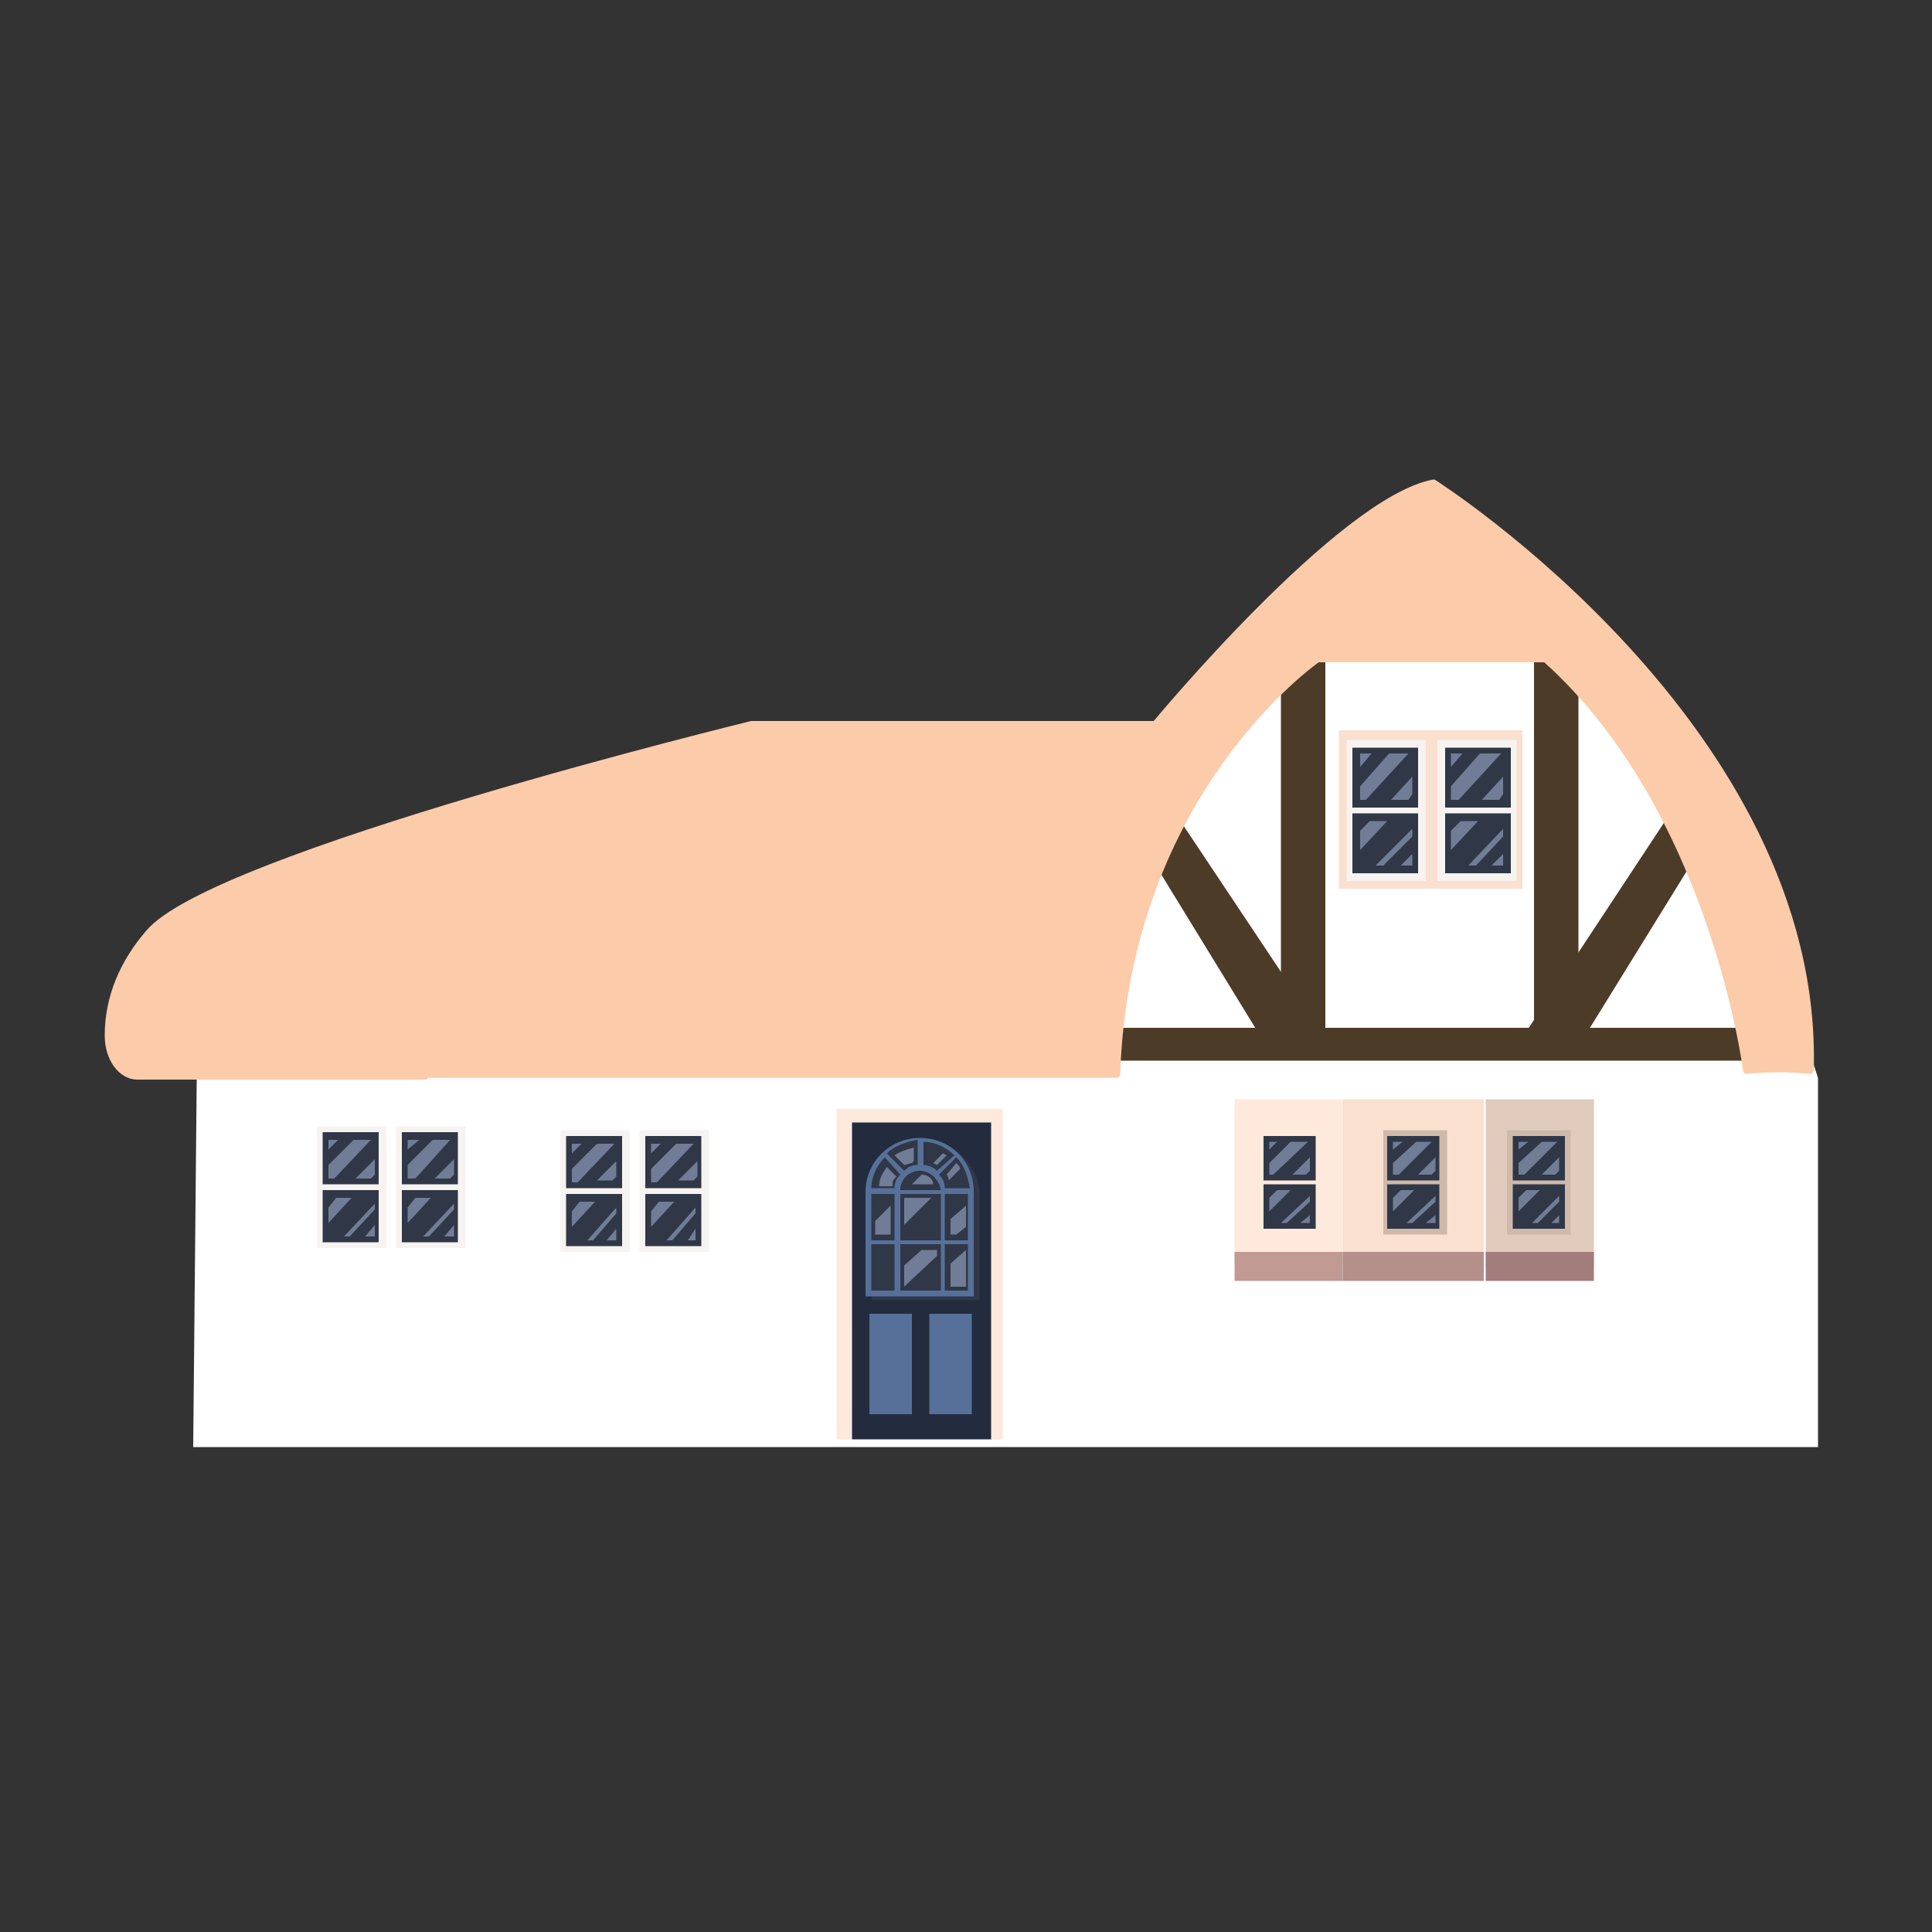 <?xml version="1.0" encoding="utf-8"?>
<!-- Generator: Adobe Illustrator 21.1.0, SVG Export Plug-In . SVG Version: 6.00 Build 0)  -->
<svg version="1.1" id="layer1" xmlns="http://www.w3.org/2000/svg" xmlns:xlink="http://www.w3.org/1999/xlink" x="0px" y="0px"
	 viewBox="0 0 100 100" style="enable-background:new 0 0 100 100;" xml:space="preserve">
<rect x="0" y="0" width="100" height="100" fill="#333333" stroke="none"/>
<style type="text/css">
	.st0{fill:#FFFFFF;}
	.st1{fill:#4C3B27;}
	.st2{fill:#F9E0CF;}
	.st3{fill:#F7F3F0;}
	.st4{fill:#303747;}
	.st5{fill:#717D97;}
	.st6{fill:#FFE9DC;}
	.st7{fill:#E0CBBD;}
	.st8{fill:#CFB9AA;}
	.st9{fill:#C19A93;}
	.st10{fill:#B58F8A;}
	.st11{fill:#A37D7B;}
	.st12{fill:#232C3F;}
	.st13{fill:#567099;}
	.st14{fill:#FCCBAA;stroke:#FCCBAA;stroke-width:0.36;stroke-linecap:round;stroke-linejoin:round;}
</style>
<title>icons</title>
<g id="Hobbit">
	<path class="st0" d="M10.2,54c17.1,0.5,39,1.1,40.2,1.1C51,42.1,62.2,32.2,74.5,32s19.6,23.8,19.6,23.8v19.1H10L10.2,54z"/>
	<rect x="51.2" y="53.2" class="st1" width="41.8" height="1.7"/>
	<polygon class="st1" points="59.5,40.1 68.7,53.9 65.4,53.9 57.8,41.5 	"/>
	<polygon class="st1" points="87.7,40.2 78.6,54 81.8,54 89.4,41.7 	"/>
	<rect x="66.3" y="33.3" class="st1" width="2.3" height="20.7"/>
	<rect x="79.4" y="33.3" class="st1" width="2.3" height="20.7"/>
	<rect x="69.3" y="37.8" class="st2" width="9.5" height="8.2"/>
	<g id="_Group_">
		<rect id="_Path_" x="69.7" y="38.3" class="st3" width="4.1" height="7.3"/>
		<g id="_Group_2">
			<rect id="_Path_2" x="70" y="38.7" class="st4" width="3.4" height="3.1"/>
			<rect id="_Path_3" x="70" y="42.1" class="st4" width="3.4" height="3.1"/>
		</g>
		<g id="_Group_3">
			<polygon id="_Path_4" class="st5" points="71,39 70.4,39 70.4,39.7 			"/>
			<path id="_Path_5" class="st5" d="M73.1,41.1v-0.9L72,41.4h0.9L73.1,41.1z"/>
			<polygon id="_Path_6" class="st5" points="72.9,39 71.9,39 70.4,40.7 70.4,41.4 70.7,41.4 			"/>
			<path id="_Path_7" class="st5" d="M71.8,42.5h-0.9l-0.5,0.5V44L71.8,42.5z"/>
			<polygon id="_Path_8" class="st5" points="73.1,43.3 73.1,42.9 71.2,44.8 71.6,44.8 			"/>
			<polygon id="_Path_9" class="st5" points="72.5,44.8 73.1,44.8 73.1,44.2 			"/>
		</g>
	</g>
	<g id="_Group_4">
		<rect id="_Path_10" x="74.4" y="38.3" class="st3" width="4.1" height="7.3"/>
		<g id="_Group_5">
			<rect id="_Path_11" x="74.8" y="38.7" class="st4" width="3.4" height="3.1"/>
			<rect id="_Path_12" x="74.8" y="42.1" class="st4" width="3.4" height="3.1"/>
		</g>
		<g id="_Group_6">
			<polygon id="_Path_13" class="st5" points="75.7,39 75.1,39 75.1,39.7 			"/>
			<path id="_Path_14" class="st5" d="M77.8,41.1v-0.9l-1.1,1.2h0.9L77.8,41.1z"/>
			<polygon id="_Path_15" class="st5" points="77.7,39 76.6,39 75.1,40.7 75.1,41.4 75.5,41.4 			"/>
			<path id="_Path_16" class="st5" d="M76.5,42.5h-0.9l-0.5,0.5V44L76.5,42.5z"/>
			<polygon id="_Path_17" class="st5" points="77.8,43.3 77.8,42.9 76,44.8 76.4,44.8 			"/>
			<polygon id="_Path_18" class="st5" points="77.2,44.8 77.8,44.8 77.8,44.2 			"/>
		</g>
	</g>
	<rect x="63.9" y="56.9" class="st6" width="5.6" height="8.6"/>
	<rect x="69.5" y="56.9" class="st2" width="7.3" height="8.6"/>
	<rect x="76.9" y="56.9" class="st7" width="5.6" height="8.6"/>
	<g id="_Group_7">
		<rect id="_Path_19" x="65.1" y="58.5" class="st6" width="3.3" height="5.4"/>
		<g id="_Group_8">
			<rect id="_Path_20" x="65.4" y="58.8" class="st4" width="2.7" height="2.3"/>
			<rect id="_Path_21" x="65.4" y="61.3" class="st4" width="2.7" height="2.3"/>
		</g>
		<g id="_Group_9">
			<polygon id="_Path_22" class="st5" points="66.1,59.1 65.7,59.1 65.7,59.5 			"/>
			<path id="_Path_23" class="st5" d="M67.8,60.6v-0.7l-0.9,0.9h0.7L67.8,60.6z"/>
			<polygon id="_Path_24" class="st5" points="67.7,59.1 66.8,59.1 65.7,60.2 65.7,60.8 65.9,60.8 			"/>
			<path id="_Path_25" class="st5" d="M66.8,61.6h-0.7L65.7,62v0.7L66.8,61.6z"/>
			<polygon id="_Path_26" class="st5" points="67.8,62.2 67.8,61.9 66.3,63.3 66.6,63.3 			"/>
			<polygon id="_Path_27" class="st5" points="67.3,63.3 67.8,63.3 67.8,62.9 			"/>
		</g>
	</g>
	<g id="_Group_10">
		<rect id="_Path_28" x="78" y="58.5" class="st8" width="3.3" height="5.4"/>
		<rect id="_Path_29" x="78.3" y="58.8" class="st4" width="2.7" height="2.3"/>
		<rect id="_Path_30" x="78.3" y="61.3" class="st4" width="2.7" height="2.3"/>
		<g id="_Group_11">
			<polygon id="_Path_31" class="st5" points="79.1,59.1 78.6,59.1 78.6,59.5 			"/>
			<path id="_Path_32" class="st5" d="M80.7,60.6v-0.7l-0.9,0.9h0.7L80.7,60.6z"/>
			<polygon id="_Path_33" class="st5" points="80.6,59.1 79.8,59.1 78.6,60.2 78.6,60.8 78.9,60.8 			"/>
			<path id="_Path_34" class="st5" d="M79.7,61.6H79L78.6,62v0.7L79.7,61.6z"/>
			<polygon id="_Path_35" class="st5" points="80.7,62.2 80.7,61.9 79.3,63.3 79.6,63.3 			"/>
			<polygon id="_Path_36" class="st5" points="80.3,63.3 80.7,63.3 80.7,62.9 			"/>
		</g>
	</g>
	<g id="_Group_12">
		<rect id="_Path_37" x="71.6" y="58.5" class="st8" width="3.3" height="5.4"/>
		<rect id="_Path_38" x="71.8" y="58.8" class="st4" width="2.7" height="2.3"/>
		<rect id="_Path_39" x="71.8" y="61.3" class="st4" width="2.7" height="2.3"/>
		<g id="_Group_13">
			<polygon id="_Path_40" class="st5" points="72.6,59.1 72.1,59.1 72.1,59.5 			"/>
			<path id="_Path_41" class="st5" d="M74.3,60.6v-0.7l-0.9,0.9h0.7L74.3,60.6z"/>
			<polygon id="_Path_42" class="st5" points="74.1,59.1 73.3,59.1 72.1,60.2 72.1,60.8 72.4,60.8 			"/>
			<path id="_Path_43" class="st5" d="M73.2,61.6h-0.7L72.1,62v0.7L73.2,61.6z"/>
			<polygon id="_Path_44" class="st5" points="74.3,62.2 74.3,61.9 72.8,63.3 73.1,63.3 			"/>
			<polygon id="_Path_45" class="st5" points="73.8,63.3 74.3,63.3 74.3,62.9 			"/>
		</g>
	</g>
	<rect x="63.9" y="64.8" class="st9" width="5.6" height="1.5"/>
	<rect x="69.5" y="64.8" class="st10" width="7.3" height="1.5"/>
	<rect x="76.9" y="64.8" class="st11" width="5.6" height="1.5"/>
	<g id="_Group_14">
		<rect id="_Path_46" x="16.4" y="58.3" class="st3" width="3.6" height="6.3"/>
		<g id="_Group_15">
			<rect id="_Path_47" x="16.7" y="58.6" class="st4" width="2.9" height="2.7"/>
			<rect id="_Path_48" x="16.7" y="61.6" class="st4" width="2.9" height="2.7"/>
		</g>
		<g id="_Group_16">
			<polygon id="_Path_49" class="st5" points="17.5,59 17,59 17,59.5 			"/>
			<path id="_Path_50" class="st5" d="M19.4,60.8V60l-1,1h0.8L19.4,60.8z"/>
			<polygon id="_Path_51" class="st5" points="19.2,59 18.3,59 17,60.3 17,61 17.3,61 			"/>
			<path id="_Path_52" class="st5" d="M18.2,62h-0.8L17,62.5v0.8L18.2,62z"/>
			<polygon id="_Path_53" class="st5" points="19.4,62.6 19.4,62.3 17.8,64 18.1,64 			"/>
			<polygon id="_Path_54" class="st5" points="18.9,64 19.4,64 19.4,63.4 			"/>
		</g>
	</g>
	<g id="_Group_17">
		<rect id="_Path_55" x="20.5" y="58.3" class="st3" width="3.6" height="6.3"/>
		<g id="_Group_18">
			<rect id="_Path_56" x="20.8" y="58.6" class="st4" width="2.9" height="2.7"/>
			<rect id="_Path_57" x="20.8" y="61.6" class="st4" width="2.9" height="2.7"/>
		</g>
		<g id="_Group_19">
			<polygon id="_Path_58" class="st5" points="21.7,59 21.1,59 21.1,59.5 			"/>
			<path id="_Path_59" class="st5" d="M23.5,60.8V60l-1,1h0.8L23.5,60.8z"/>
			<polygon id="_Path_60" class="st5" points="23.3,59 22.4,59 21.1,60.3 21.1,61 21.5,61 			"/>
			<path id="_Path_61" class="st5" d="M22.3,62h-0.8l-0.4,0.5v0.8L22.3,62z"/>
			<polygon id="_Path_62" class="st5" points="23.5,62.6 23.5,62.3 21.9,64 22.2,64 			"/>
			<polygon id="_Path_63" class="st5" points="23,64 23.5,64 23.5,63.4 			"/>
		</g>
	</g>
	<g id="_Group_20">
		<rect id="_Rectangle_" x="43.3" y="57.4" class="st6" width="8.6" height="17.1"/>
		<rect id="_Rectangle_2" x="44.1" y="58.1" class="st12" width="7.2" height="16.4"/>
		<path id="_Path_64" class="st4" d="M47.9,59.1c-1.5,0-2.8,1.2-2.8,2.8c0,0,0,0,0,0v5.4h5.6v-5.4C50.7,60.3,49.4,59.1,47.9,59.1
			C47.9,59.1,47.9,59.1,47.9,59.1z"/>
		<path id="_Path_65" class="st13" d="M47.6,58.9c-1.5,0-2.8,1.2-2.8,2.8c0,0,0,0,0,0v5.4h5.6v-5.4C50.4,60.1,49.2,58.9,47.6,58.9
			C47.6,58.9,47.6,58.9,47.6,58.9z"/>
		<g id="_Group_21">
			<path id="_Path_66" class="st4" d="M47.6,60.6c0.5,0,1,0.4,1.1,1h-2.1C46.6,61,47.1,60.6,47.6,60.6z"/>
			<path id="_Path_67" class="st4" d="M48.5,60.6c-0.2-0.2-0.5-0.3-0.7-0.3v-1.2c0.6,0,1.2,0.3,1.6,0.7L48.5,60.6z"/>
			<path id="_Path_68" class="st4" d="M47.5,60.3c-0.3,0-0.5,0.1-0.7,0.3l-0.9-0.9c0.4-0.4,1-0.6,1.6-0.7L47.5,60.3z"/>
			<path id="_Path_69" class="st4" d="M46.6,60.8c-0.2,0.2-0.3,0.4-0.3,0.7h-1.2c0-0.6,0.3-1.2,0.7-1.6L46.6,60.8z"/>
			<rect id="_Path_70" x="45.1" y="61.8" class="st4" width="1.2" height="2.4"/>
			<rect id="_Path_71" x="46.6" y="61.8" class="st4" width="2.1" height="2.4"/>
			<rect id="_Path_72" x="48.9" y="61.8" class="st4" width="1.2" height="2.4"/>
			<path id="_Path_73" class="st4" d="M48.9,61.5c0-0.3-0.1-0.5-0.3-0.7l0.9-0.9c0.4,0.4,0.6,1,0.7,1.6H48.9z"/>
			<rect id="_Path_74" x="45.1" y="64.4" class="st4" width="1.2" height="2.4"/>
			<rect id="_Path_75" x="46.6" y="64.4" class="st4" width="2.1" height="2.4"/>
			<rect id="_Path_76" x="48.9" y="64.4" class="st4" width="1.2" height="2.4"/>
		</g>
		<g id="_Group_22">
			<path id="_Path_77" class="st5" d="M47.7,60.8l-0.5,0.5h1.1C48.3,61,48,60.8,47.7,60.8z"/>
			<path id="_Path_78" class="st5" d="M48.3,60.2l0.2,0.1l0.5-0.5l-0.2-0.1L48.3,60.2z"/>
			<path id="_Path_79" class="st5" d="M47.2,60.2l0.1-0.1v-0.7c-0.4,0.1-0.7,0.2-1,0.4l0.5,0.5C46.9,60.3,47.1,60.2,47.2,60.2z"/>
			<path id="_Path_80" class="st5" d="M46.2,61.2c0-0.1,0.1-0.2,0.2-0.3l-0.5-0.5c-0.2,0.3-0.4,0.6-0.4,1h0.7L46.2,61.2z"/>
			<polygon id="_Path_81" class="st5" points="45.3,63.2 45.3,63.9 46.1,63.9 46.1,62.4 			"/>
			<polygon id="_Path_82" class="st5" points="48.2,62 46.8,62 46.8,63.4 			"/>
			<polygon id="_Path_83" class="st5" points="50,63.5 50,62.4 49.2,63.1 49.2,63.9 49.5,63.9 			"/>
			<path id="_Path_84" class="st5" d="M49.7,60.5c0-0.1-0.1-0.2-0.2-0.3L49,60.8c0.1,0.1,0.1,0.2,0.1,0.3L49.7,60.5z"/>
			<polygon id="_Path_85" class="st5" points="48.5,65 48.5,64.7 47.7,64.7 46.8,65.5 46.8,66.6 46.8,66.6 			"/>
			<polygon id="_Path_86" class="st5" points="49.2,65.4 49.2,66.6 50,66.6 50,64.7 			"/>
		</g>
		<rect id="_Rectangle_3" x="45" y="68" class="st13" width="2.2" height="5.2"/>
		<rect id="_Rectangle_4" x="48.1" y="68" class="st13" width="2.2" height="5.2"/>
	</g>
	<path class="st14" d="M22,55.7H7.1c-0.8,0-1.5-0.9-1.5-2.1c0-2,0.8-3.8,2.1-5.3c3.3-4,31.2-10.8,31.2-10.8h20.9
		c0,0,9.6-11.6,14.4-12.5c0,0,20,12.7,19.5,30.4c-1.1-0.1-2.2-0.1-3.3,0c0,0-1.7-13.5-10.4-21.3H68.2c0,0-9.9,6.8-10.4,21.5H22"/>
	<g id="_Group_23">
		<rect id="_Path_87" x="29" y="58.5" class="st3" width="3.6" height="6.3"/>
		<g id="_Group_24">
			<rect id="_Path_88" x="29.3" y="58.8" class="st4" width="2.9" height="2.7"/>
			<rect id="_Path_89" x="29.3" y="61.8" class="st4" width="2.9" height="2.7"/>
		</g>
		<g id="_Group_25">
			<polygon id="_Path_90" class="st5" points="30.1,59.2 29.6,59.2 29.6,59.7 			"/>
			<path id="_Path_91" class="st5" d="M31.9,60.9v-0.8l-1,1h0.8L31.9,60.9z"/>
			<polygon id="_Path_92" class="st5" points="31.8,59.2 30.9,59.2 29.6,60.5 29.6,61.2 29.9,61.2 			"/>
			<path id="_Path_93" class="st5" d="M30.8,62.2H30l-0.4,0.5v0.8L30.8,62.2z"/>
			<polygon id="_Path_94" class="st5" points="31.9,62.8 31.9,62.5 30.4,64.2 30.7,64.2 			"/>
			<polygon id="_Path_95" class="st5" points="31.4,64.2 31.9,64.2 31.9,63.6 			"/>
		</g>
	</g>
	<g id="_Group_26">
		<rect id="_Path_96" x="33.1" y="58.5" class="st3" width="3.6" height="6.3"/>
		<g id="_Group_27">
			<rect id="_Path_97" x="33.4" y="58.8" class="st4" width="2.9" height="2.7"/>
			<rect id="_Path_98" x="33.4" y="61.8" class="st4" width="2.9" height="2.7"/>
		</g>
		<g id="_Group_28">
			<polygon id="_Path_99" class="st5" points="34.2,59.2 33.7,59.2 33.7,59.7 			"/>
			<path id="_Path_100" class="st5" d="M36.1,60.9v-0.8l-1,1h0.8L36.1,60.9z"/>
			<polygon id="_Path_101" class="st5" points="35.9,59.2 35,59.2 33.7,60.5 33.7,61.2 34,61.2 			"/>
			<path id="_Path_102" class="st5" d="M34.9,62.2h-0.8l-0.4,0.5v0.8L34.9,62.2z"/>
			<polygon id="_Path_103" class="st5" points="36,62.8 36,62.5 34.5,64.2 34.8,64.2 			"/>
			<polygon id="_Path_104" class="st5" points="35.6,64.2 36,64.2 36,63.6 			"/>
		</g>
	</g>
</g>
</svg>
